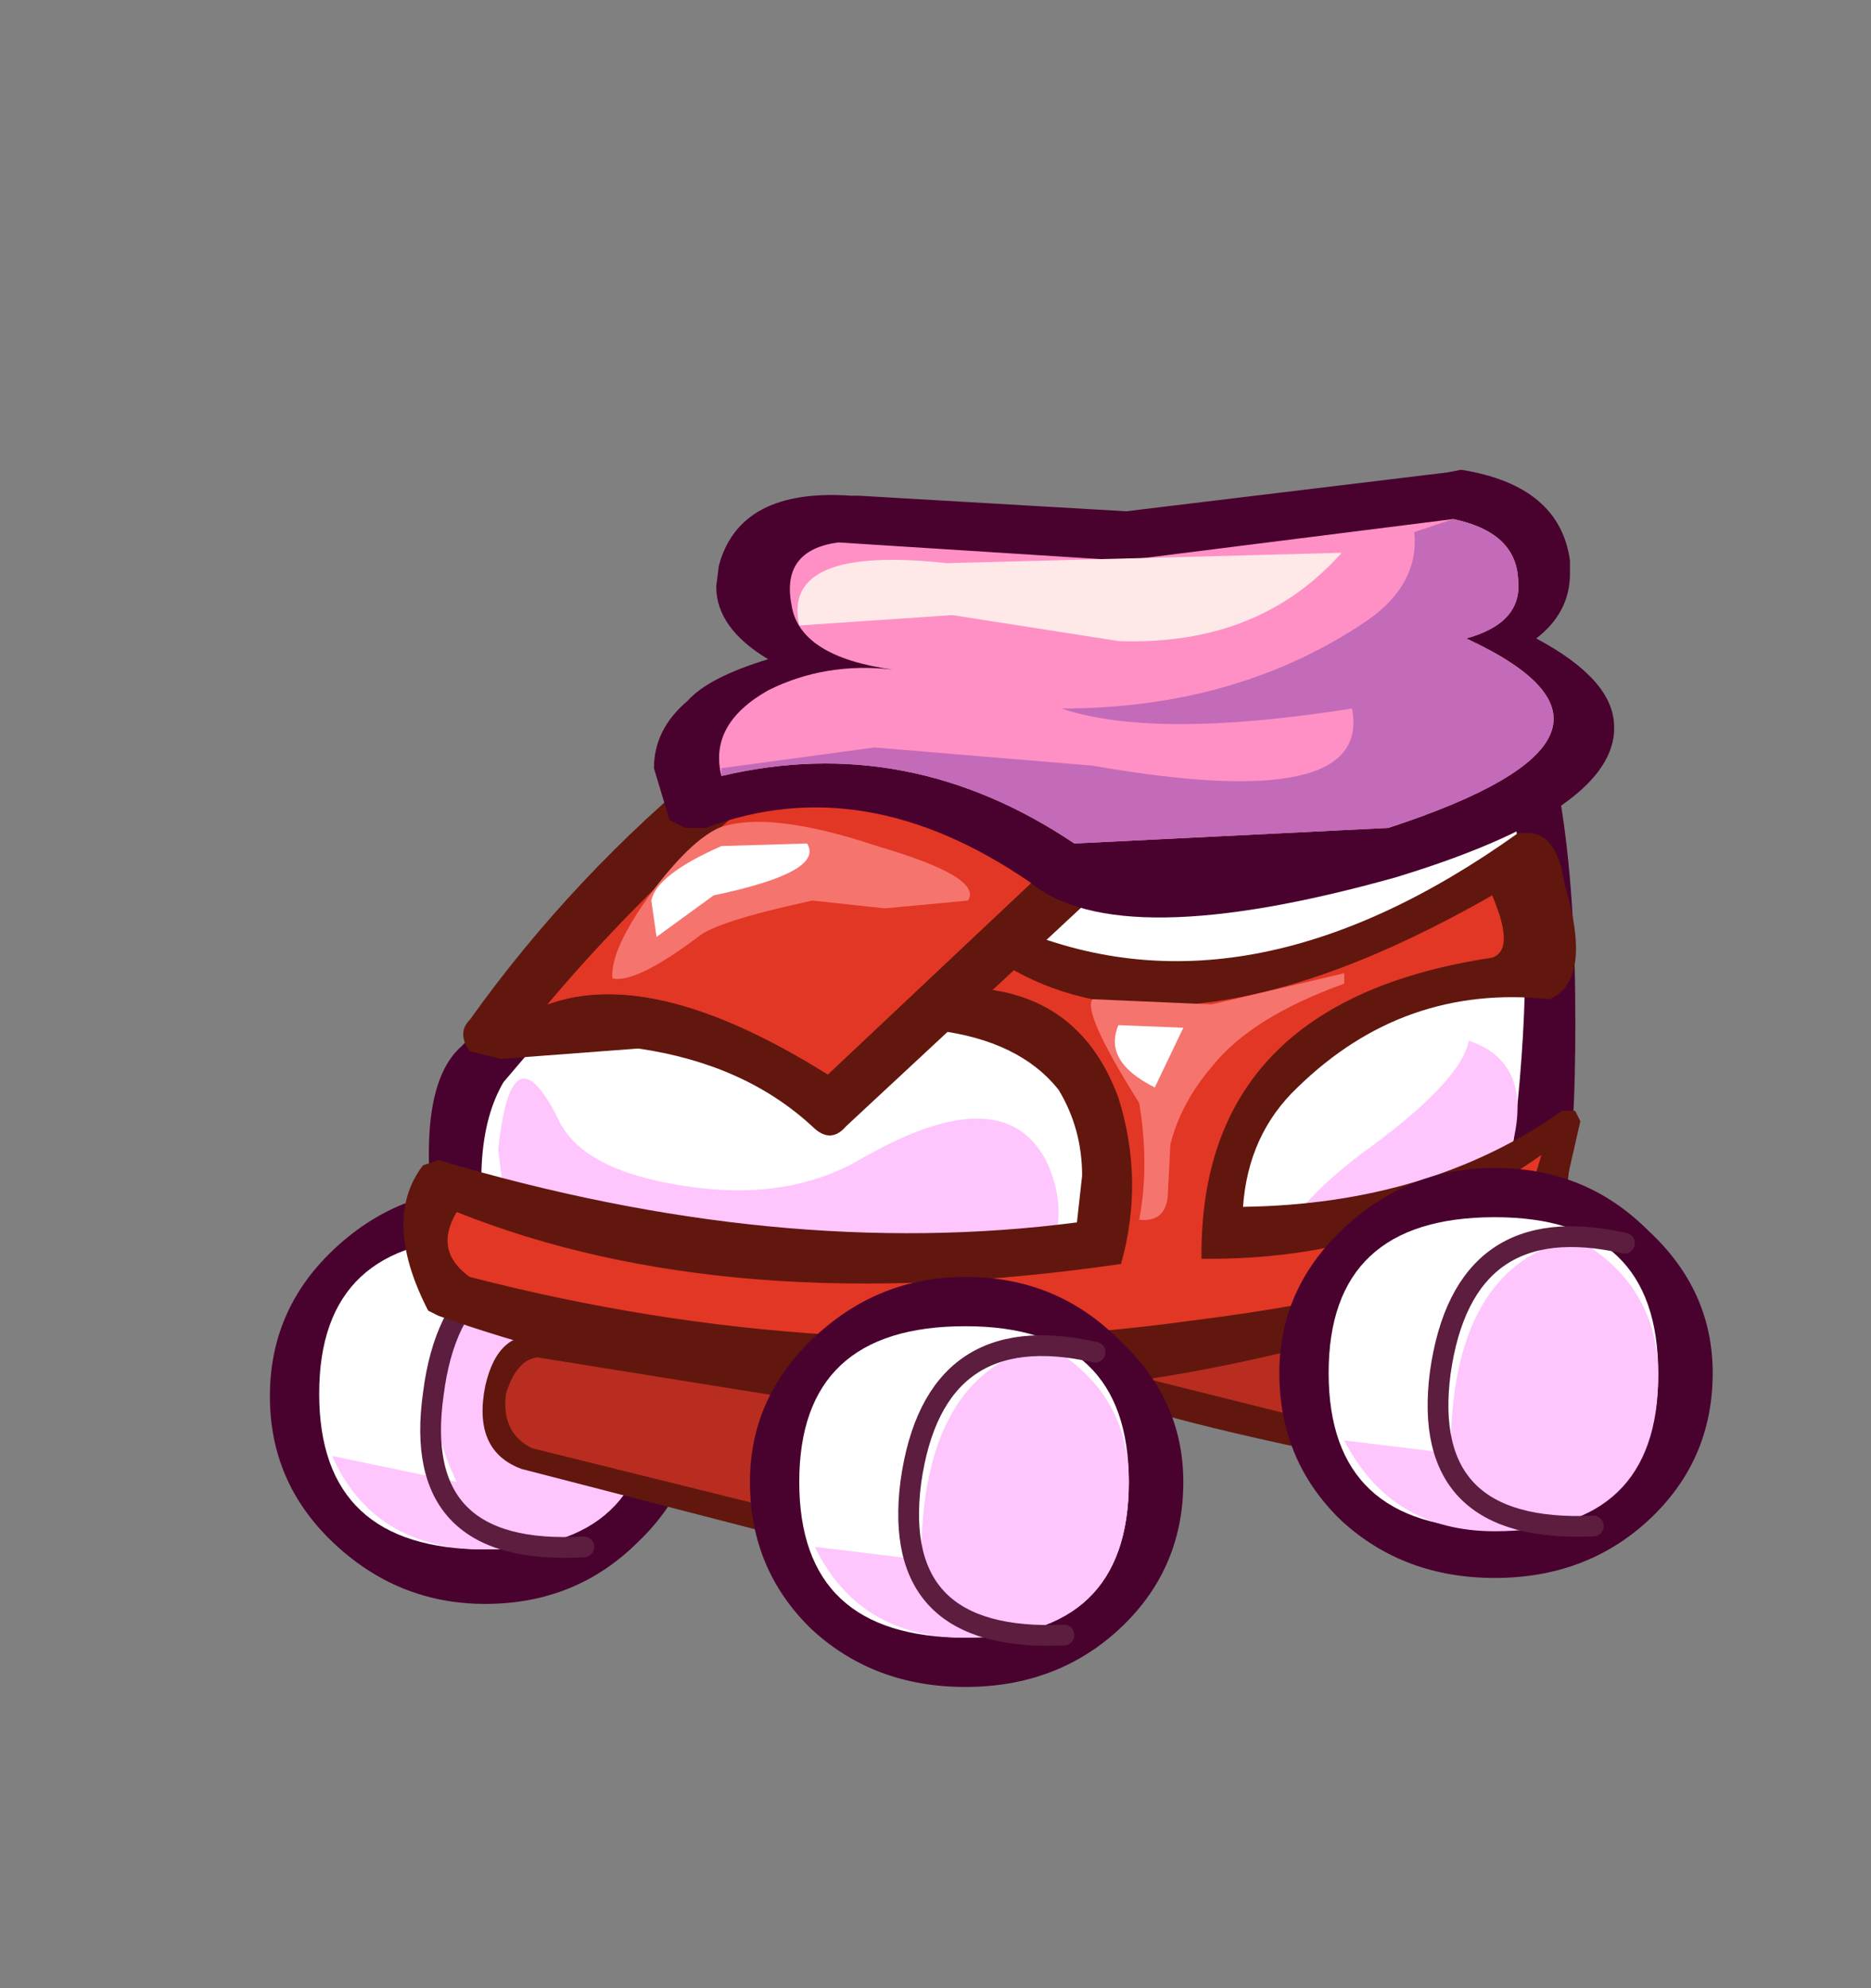 <svg xmlns:xlink="http://www.w3.org/1999/xlink" height="38.3" width="36.05" xmlns="http://www.w3.org/2000/svg"><rect width="100%" height="100%" fill="#808080" stroke="none"/><use height="23.45" transform="translate(5.2 9.05)" width="27.8" xlink:href="#a"/><defs><g id="a"><path d="M-11.5 14.85q-1.2 1.2-2.95 1.2-1.7 0-2.95-1.2-1.2-1.15-1.2-2.8t1.2-2.8q1.25-1.2 2.95-1.2 1.7 0 2.95 1.2 1.2 1.15 1.2 2.8t-1.2 2.8" fill="#49022e" fill-rule="evenodd" transform="translate(18.6 5.8)"/><path d="M-14.45 15q-3.2 0-3.2-3t3.2-3q3.2 0 3.2 3t-3.2 3" fill="#fff" fill-rule="evenodd" transform="translate(18.6 5.8)"/><path d="M-11.25 12q0 3-3.2 3-2.15 0-2.95-1.8l2.4.5q-1.35-2.75 1.7-4.5 2.05.85 2.05 2.8" fill="#fec6fd" fill-rule="evenodd" transform="translate(18.6 5.8)"/><path d="M6.65 15.3q-3.1-.65-3.5 2.5-.45 3.15 2.9 2.95" fill="none" stroke="#5c1d3f" stroke-linecap="round" stroke-linejoin="round" stroke-width=".4"/><path d="m-7.75 15-6-1.55q-.95-.35-.7-1.6.25-1.1 1.1-.95h.05l6.7 1.2.2.1q.45.8-1.1 2.75l-.25.05" fill="#61170e" fill-rule="evenodd" transform="translate(18.6 5.8)"/><path d="M-14.05 12q.2-.65.6-.7l6.85 1.1q.45.7-.9 2.15l-6.05-1.5q-.6-.3-.5-1.05" fill="#b82d20" fill-rule="evenodd" transform="translate(18.6 5.8)"/><path d="m4.35 10.5.2.15q.5.85-1.05 2.75l-.25.05q-5.1-1-6.05-1.55-.95-.35-.75-1.6.3-1.05 1.15-1.05v.05l6.75 1.2" fill="#61170e" fill-rule="evenodd" transform="translate(18.6 5.8)"/><path d="M4.35 10.8q.45.75-.9 2.2l-6-1.5q-.6-.3-.5-1.05.1-.65.6-.7l6.8 1.05" fill="#b82d20" fill-rule="evenodd" transform="translate(18.6 5.8)"/><path d="M-5.75-3.85q1.95-1 5.05-1.1Q3.6-5.2 5.1-2.8 6.5-.7 6.55 4.3q.05 4.55-.65 5.1-1.5 1.2-7.3 1.9-7.4.95-13.45-.85l-.35-.35q-.8-3.85.3-4.8l4.05-4.3 5.1-4.85" fill="#49022e" fill-rule="evenodd" transform="translate(18.6 5.8)"/><path d="M-.7-4.1q3.65-.25 4.95 1.85 2.1 3.25.9 10.9-1.4 1.15-6.75 1.8-6.85.85-12.75-.9-.45-2.35.25-3.55 5.7-6.75 8.9-9.05 1.8-.9 4.5-1.05" fill="#fff" fill-rule="evenodd" transform="translate(18.6 5.8)"/><path d="M-3.65 7.5q.8 1.65-1 3.2-4.95.25-9.25-1l-.3-2.4q.25-2.4 1.15-.6.45 1 2.45 1.3 1.95.3 3.35-.5 2.75-1.6 3.6 0M4.5 5.2q1.8.6.15 3.65L4.5 9 .6 10.1Q.5 8.85 2.4 7.4 4.35 6 4.5 5.2" fill="#fec6fd" fill-rule="evenodd" transform="translate(18.6 5.8)"/><path d="M6.35 2.2q.55 1.85-.3 2.2-2.8-.3-4.85 1.7Q.25 7 .15 8.4q3.6-.05 6.15-1.85h.25l.1.2L6 9.6q-11.35 4.45-21.35.9l-.2-.1q-.9-1.75-.1-2.8l.3-.1q6.55 1.95 12.3 1.2l.1-.9q0-.9-.45-1.65Q-4.15 5.2-5.75 5l-.05-.05q-.45-.2-.45-.6L-6.1 4q.45-1.3 1.6-1.05l.2.05Q.2 4.95 5.45 1.2h.2q.55 0 .7 1" fill="#61170e" fill-rule="evenodd" transform="translate(18.6 5.8)"/><path d="M5.45 8.9Q3.9 10-.9 10.6q-6.9.95-13.85-.85-.7-.5-.25-1.25 5.25 2.1 12.8 1 .45-1.6-.05-3.2-.7-1.9-2.6-2.1-2-1.25.05-.7Q-1.35 6 4.95 2.4q.45 1.05 0 1.2-5.65.85-5.6 5.8 3.65.05 6.55-2l-.45 1.5" fill="#e23725" fill-rule="evenodd" transform="translate(18.6 5.8)"/><path d="m-10.05-.2.1-.1q4.25-2 7.1 1.35.65.65.35 1.15l-5 4.65q-.3.35-.65 0-1.3-1.2-3.35-1.5l-2.65.2-.6-.15q-.25-.35 0-.6 2-2.8 4.7-5" fill="#61170e" fill-rule="evenodd" transform="translate(18.6 5.8)"/><path d="M-7.85 5.85q-3.35-2.1-5.4-1.35 1.9-2.25 4.15-4.1l4.35-.15q1.65.95 1.2 1.55l-4.3 4.05" fill="#e23725" fill-rule="evenodd" transform="translate(18.6 5.8)"/><path d="M-7.85 5.85q-3.35-2.1-5.4-1.35 1.9-2.25 4.15-4.1l4.35-.15q1.65.95 1.2 1.55l-4.3 4.05" fill="#e23725" fill-rule="evenodd" transform="translate(18.6 5.8)"/><path d="M6.45-3.8q0 .75-.65 1.25 1.5.8 1.5 1.7v.1Q7.2.8 3.1 2.05q-5.35 1.5-7.05.1-3.2-2.2-6.25-1.05h-.4l-.3-.15-.3-1q0-.75.65-1.3.4-.45 1.55-.8-1-.6-1-1.4l.05-.4q.4-1.5 2.55-1.35h.15l5.15.3 6.2-.75.25-.05q1.9.3 2.1 1.75v.25" fill="#49022e" fill-rule="evenodd" transform="translate(18.6 5.8)"/><path d="M4.45-2.55q4 1.85-1.5 3.65l-6.05.3Q-6.3-.75-9.9.1q-.25-1 .9-1.65 1.1-.55 2.4-.4-1.8-.25-1.95-1.25-.2-1.05.9-1.2l5.5.35 6.35-.8q1.2.25 1.25 1.15.1.85-1 1.15" fill="#ff90c5" fill-rule="evenodd" transform="translate(18.6 5.8)"/><path d="M5.45-3.7q.1.85-1 1.15 4 1.85-1.5 3.65l-6.05.3Q-6.3-.75-9.9.1v-.15l2.95-.4 4.2.35q5.4.95 5-1.1-3.8.6-5.6 0 3.4 0 5.9-1.7 1-.7.9-1.7l.75-.25q1.2.25 1.25 1.15" fill="#c36bb8" fill-rule="evenodd" transform="translate(18.6 5.8)"/><path d="M-8.15 16.55q-1.2-1.15-1.2-2.85 0-1.6 1.2-2.75 1.25-1.2 2.95-1.2 1.75 0 2.95 1.2Q-1 12.1-1 13.7q0 1.7-1.25 2.85-1.2 1.1-2.95 1.1-1.75 0-2.95-1.1" fill="#49022e" fill-rule="evenodd" transform="translate(18.6 5.8)"/><path d="M-5.2 16.7q-3.2 0-3.2-3t3.2-3q3.15 0 3.15 3t-3.15 3" fill="#fff" fill-rule="evenodd" transform="translate(18.6 5.8)"/><path d="M-6.05 15.2q0-3.6 2.4-4.15 1.6.9 1.6 2.65 0 3-3.15 3-2.05 0-2.9-1.75l2.05.25" fill="#fec6fd" fill-rule="evenodd" transform="translate(18.6 5.8)"/><path d="M15.9 17q-3.1-.7-3.55 2.5-.4 3.1 2.95 2.95" fill="none" stroke="#5c1d3f" stroke-linecap="round" stroke-linejoin="round" stroke-width=".4"/><path d="M2.05 14.45Q.85 13.3.85 11.6q0-1.6 1.2-2.75Q3.3 7.65 5 7.65q1.75 0 2.95 1.2Q9.2 10 9.2 11.6q0 1.7-1.25 2.85-1.2 1.1-2.95 1.1-1.75 0-2.95-1.1" fill="#49022e" fill-rule="evenodd" transform="translate(18.6 5.8)"/><path d="M5 14.6q-3.2 0-3.2-3t3.2-3q3.15 0 3.15 3T5 14.6" fill="#fff" fill-rule="evenodd" transform="translate(18.6 5.8)"/><path d="M4.15 13.15q0-3.6 2.4-4.15 1.6.9 1.6 2.65 0 3-3.15 3-2 0-2.9-1.75l2.05.25" fill="#fec6fd" fill-rule="evenodd" transform="translate(18.6 5.8)"/><path d="M26.1 14.9q-3.1-.7-3.55 2.5-.4 3.1 2.95 2.95" fill="none" stroke="#5c1d3f" stroke-linecap="round" stroke-linejoin="round" stroke-width=".4"/><path d="m-2.25-2.5-3.2-.5-2.95.2Q-8.75-4.35-5.55-4l7.6-.2q-1.6 1.8-4.3 1.7" fill="#ffe9e8" fill-rule="evenodd" transform="translate(18.6 5.8)"/><path d="M2.1 3.9v.2Q.3 4.75-.45 5.7q-.6.7-.8 1.5l-.05 1q-.05.5-.55.45.2-1.05 0-2.25-1.1-1.75-.9-2l2.3.1 2.55-.6" fill="#f5746e" fill-rule="evenodd" transform="translate(18.6 5.8)"/><path d="m-2.25 4.9 1.25.05-.55 1.15q-1-.5-.7-1.2" fill="#fff" fill-rule="evenodd" transform="translate(18.6 5.8)"/><path d="M-6.9 1.45q2.05.6 1.75 1.05l-1.6.15-1.4-.15q-1.85.4-2.2.7-1.2.9-1.65.8-.05-.55.75-1.65.75-1 1.3-1.25.95-.35 3.05.35" fill="#f5746e" fill-rule="evenodd" transform="translate(18.6 5.8)"/><path d="m-9.9 1.45 1.65-.05q.35.55-1.8 1l-1.1.8-.1-.7q.1-.5 1.35-1.05" fill="#fff" fill-rule="evenodd" transform="translate(18.6 5.8)"/></g></defs></svg>